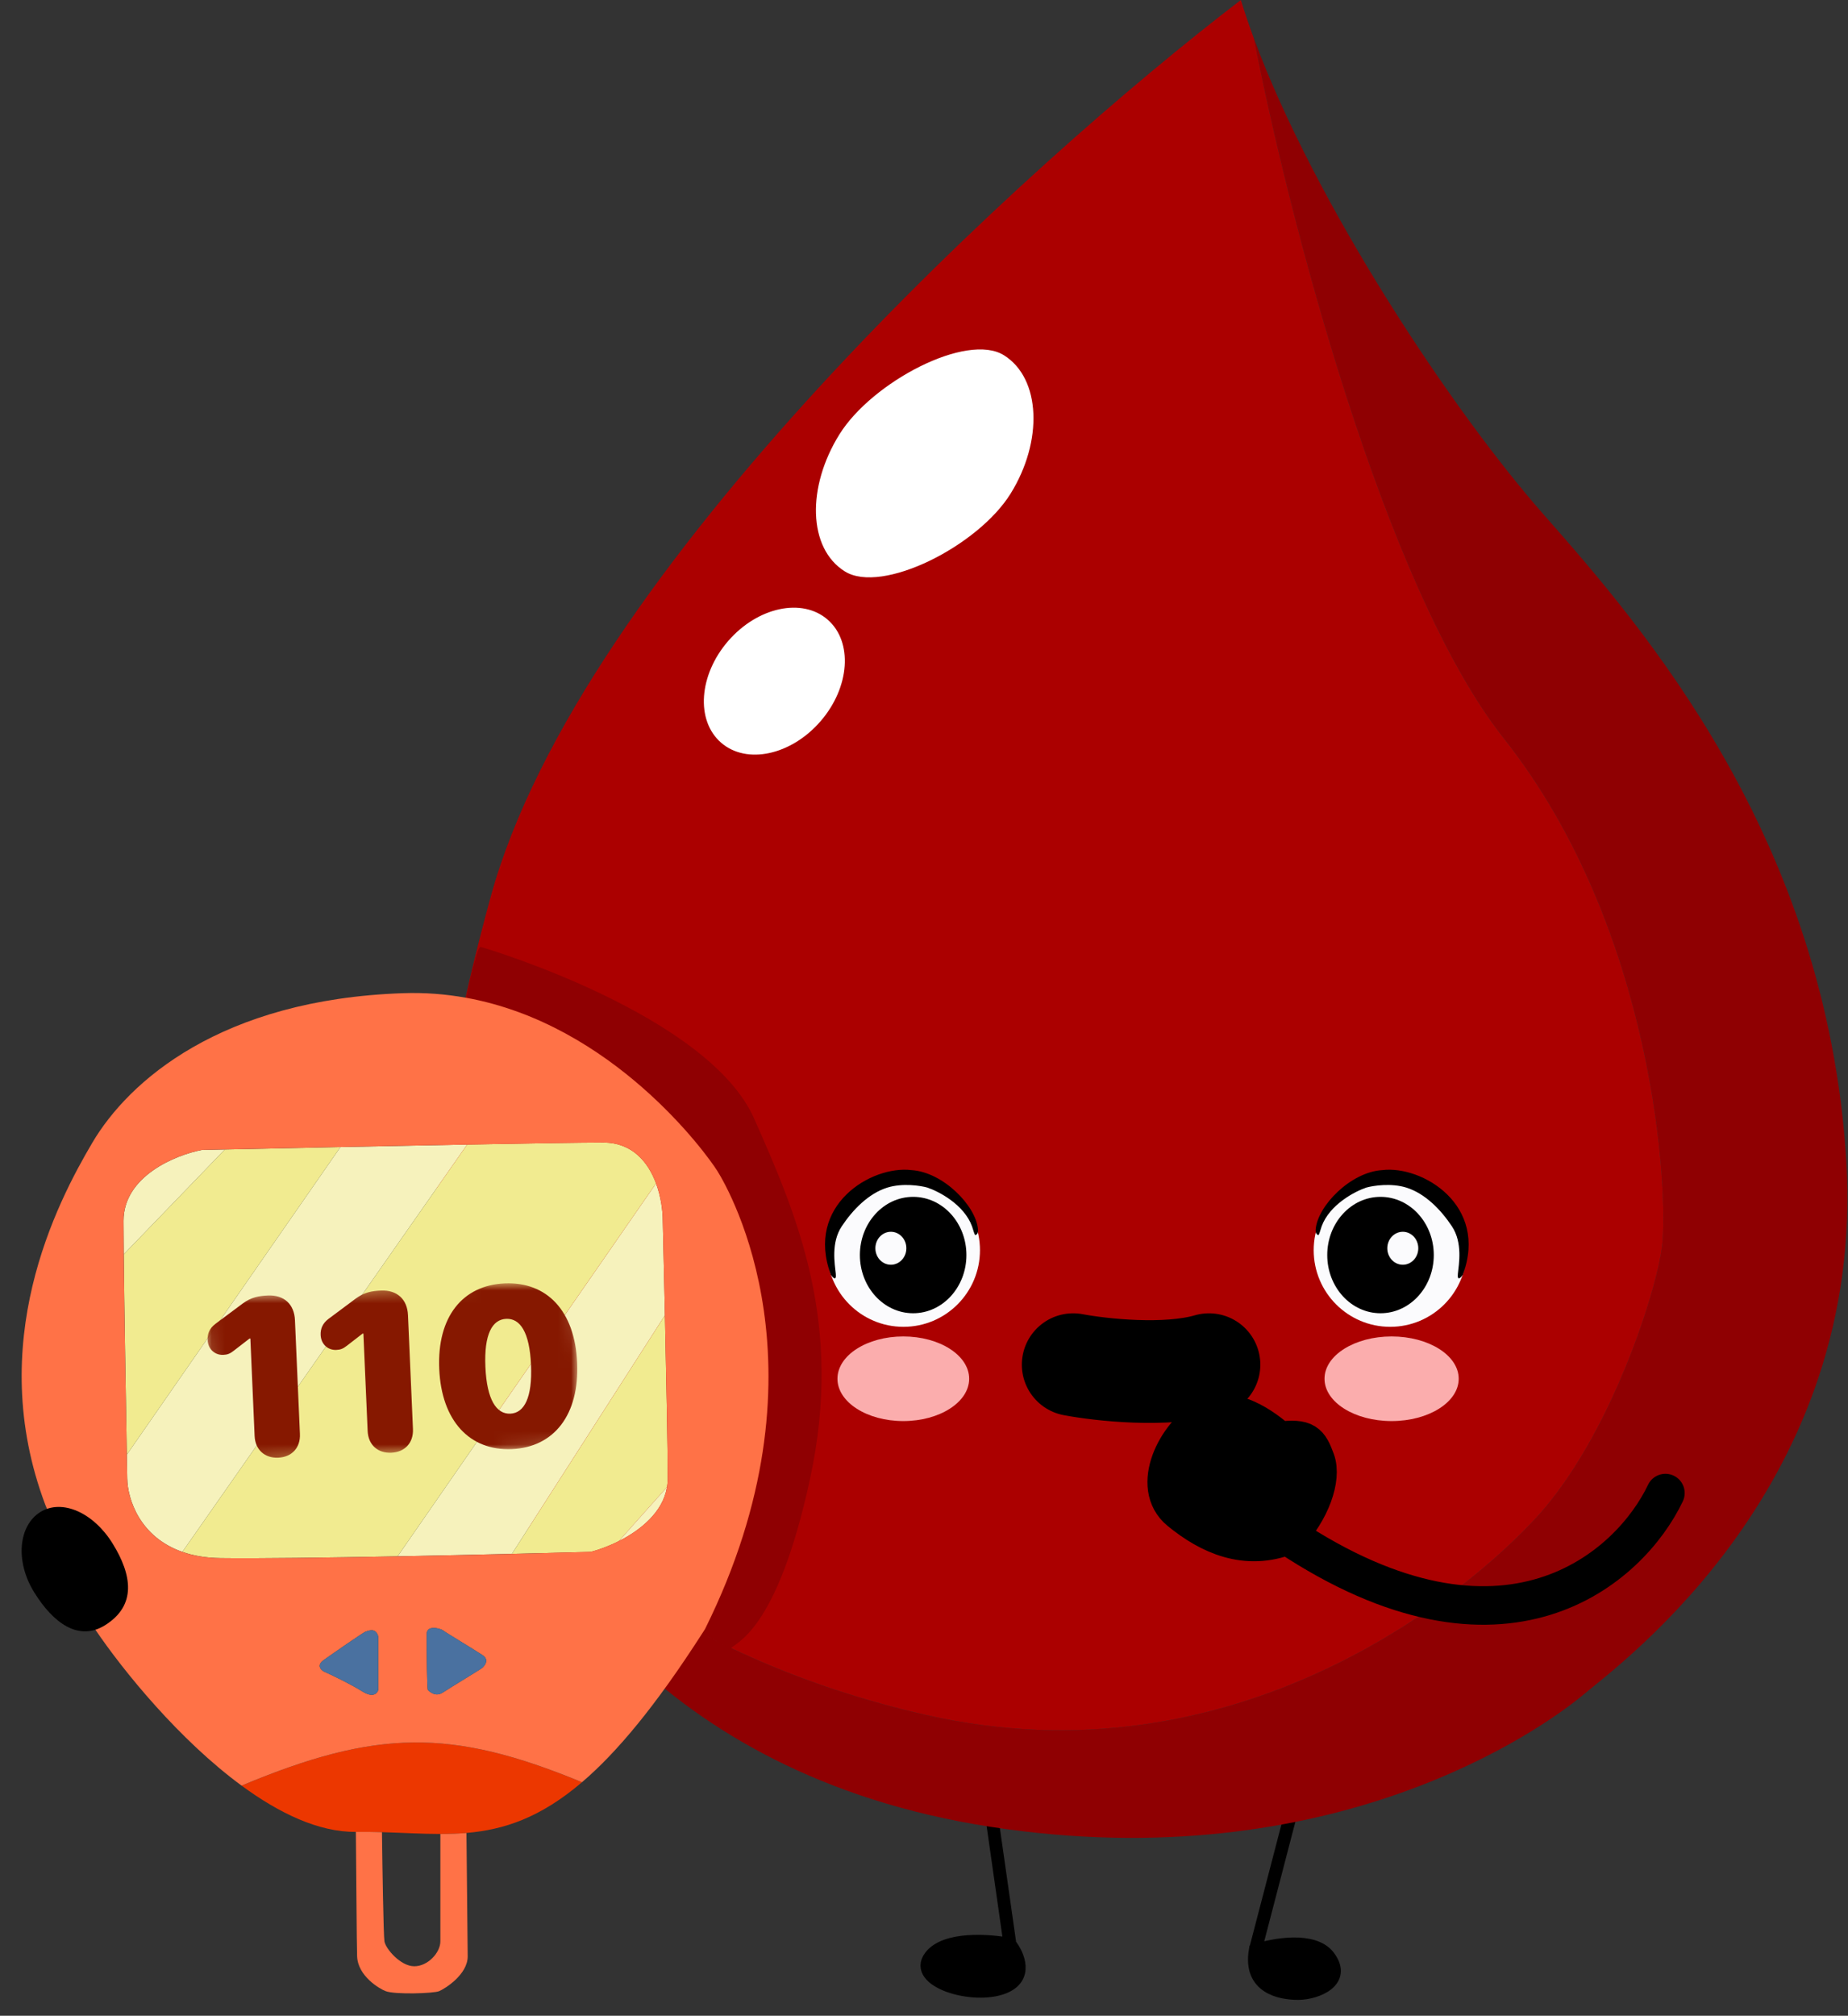 <svg width="144" height="157" viewBox="0 0 144 157" fill="none" xmlns="http://www.w3.org/2000/svg">
<rect x="0" y="0" width="144" height="157" fill="#333333" stroke="none"/>
<path d="M78.7 151.438C77.108 151.119 73.636 150.864 72.49 152.395C71.057 154.307 75.834 155.742 78.223 154.785C80.133 154.02 79.337 152.235 78.7 151.438Z" fill="black"/>
<path d="M97.809 151.916C99.242 151.438 102.395 150.864 103.541 152.395C104.975 154.307 102.586 155.263 101.153 155.263C99.719 155.263 97.331 154.785 97.809 151.916Z" fill="black"/>
<path d="M77.267 141.398L78.7 151.438M78.7 151.438C77.108 151.119 73.636 150.864 72.49 152.395C71.057 154.307 75.834 155.742 78.223 154.785C80.133 154.02 79.337 152.235 78.7 151.438ZM100.675 140.919L97.809 151.916M97.809 151.916C99.242 151.438 102.395 150.864 103.541 152.395C104.975 154.307 102.586 155.263 101.153 155.263C99.72 155.263 97.331 154.785 97.809 151.916Z" stroke="black"/>
<path d="M38.744 114.548C41.308 120.198 50.538 138.177 77.203 142.286C103.868 146.395 120.276 134.581 123.353 132.013C126.43 129.444 145.403 115.575 143.865 90.406C142.326 65.236 127.968 48.798 120.276 40.066C113.151 31.976 102.504 15.951 97.714 3.017C100.278 16.223 107.765 45.614 117.2 57.531C128.994 72.427 130.02 92.974 129.507 97.083C129.043 100.794 125.404 111.98 119.764 118.144C114.123 124.308 96.176 139.061 72.075 133.554C52.795 129.147 41.821 119.048 38.744 114.548Z" fill="#8F0002"/>
<path d="M96.689 0C80.109 12.67 45.206 44.381 38.232 69.859C29.515 101.706 36.181 108.898 38.745 114.548C41.822 119.048 52.795 129.147 72.075 133.553C96.176 139.061 114.123 124.308 119.764 118.144C125.405 111.98 129.044 100.794 129.507 97.083C130.02 92.974 128.994 72.427 117.2 57.531C107.765 45.614 100.278 16.223 97.714 3.017C97.334 1.99 96.991 0.983 96.689 0Z" fill="#AB0000"/>
<path d="M78.742 38.456C76.193 42.547 68.715 46.306 65.831 44.504C62.948 42.703 62.861 37.925 65.409 33.833C67.958 29.741 75.345 25.867 78.229 27.669C81.112 29.47 81.29 34.364 78.742 38.456Z" fill="white"/>
<path d="M56.186 57.842C58.171 59.57 61.641 58.826 63.934 56.18C66.228 53.535 66.478 49.989 64.492 48.261C62.506 46.534 59.037 47.278 56.743 49.923C54.449 52.569 54.2 56.115 56.186 57.842Z" fill="white"/>
<path d="M102.521 113.749C103.038 115.145 102.134 117.684 100.325 119.589C97.097 120.858 94.255 119.589 91.93 117.684C89.605 115.78 91.672 111.718 93.997 110.448C96.322 109.179 99.163 111.845 99.68 112.226C101.746 111.972 102.004 112.353 102.521 113.749Z" fill="black"/>
<path d="M129.774 116.288C127.018 122.085 117.271 130.861 100.325 119.589M100.325 119.589C102.134 117.684 103.038 115.145 102.521 113.749C102.004 112.353 101.746 111.972 99.68 112.226C99.163 111.845 96.322 109.179 93.997 110.448C91.672 111.718 89.605 115.78 91.93 117.684C94.255 119.589 97.097 120.858 100.325 119.589Z" stroke="black" stroke-width="3" stroke-linecap="round"/>
<path d="M70.387 110.681C73.221 110.681 75.519 109.205 75.519 107.386C75.519 105.566 73.221 104.09 70.387 104.09C67.553 104.09 65.256 105.566 65.256 107.386C65.256 109.205 67.553 110.681 70.387 110.681Z" fill="#FBADAD"/>
<path d="M108.437 110.681C111.324 110.681 113.665 109.205 113.665 107.386C113.665 105.566 111.324 104.09 108.437 104.09C105.549 104.09 103.209 105.566 103.209 107.386C103.209 109.205 105.549 110.681 108.437 110.681Z" fill="#FBADAD"/>
<path d="M70.4 103.341C73.692 103.341 76.361 100.669 76.361 97.373C76.361 94.077 73.692 91.406 70.4 91.406C67.108 91.406 64.439 94.077 64.439 97.373C64.439 100.669 67.108 103.341 70.4 103.341Z" fill="#FBFBFD"/>
<path d="M64.74 99.284C64.894 99.511 65.189 99.813 65.127 99.209C65.049 98.454 64.74 96.794 65.592 95.511C66.444 94.228 67.683 92.945 69.156 92.493C70.334 92.131 71.712 92.342 72.255 92.493C73.159 92.795 75.122 93.821 75.741 95.511C75.865 95.934 75.948 96.14 75.974 96.19C76.077 96.19 76.237 96.103 76.206 95.738C76.051 93.926 73.495 91.285 71.015 91.134C67.916 90.757 62.725 93.851 64.74 99.284Z" fill="black"/>
<path d="M71.154 102.283C73.447 102.283 75.305 100.254 75.305 97.751C75.305 95.247 73.447 93.218 71.154 93.218C68.862 93.218 67.004 95.247 67.004 97.751C67.004 100.254 68.862 102.283 71.154 102.283Z" fill="black"/>
<path d="M69.419 98.506C70.086 98.506 70.626 97.931 70.626 97.222C70.626 96.513 70.086 95.938 69.419 95.938C68.752 95.938 68.211 96.513 68.211 97.222C68.211 97.931 68.752 98.506 69.419 98.506Z" fill="#FBFBFD"/>
<path d="M108.328 103.341C105.035 103.341 102.366 100.669 102.366 97.373C102.366 94.077 105.035 91.406 108.328 91.406C111.62 91.406 114.289 94.077 114.289 97.373C114.289 100.669 111.62 103.341 108.328 103.341Z" fill="#FBFBFD"/>
<path d="M113.988 99.284C113.833 99.511 113.538 99.813 113.6 99.209C113.678 98.454 113.988 96.794 113.135 95.511C112.283 94.228 111.044 92.945 109.572 92.493C108.394 92.131 107.015 92.342 106.472 92.493C105.568 92.795 103.606 93.821 102.986 95.511C102.862 95.934 102.779 96.14 102.753 96.19C102.65 96.19 102.49 96.103 102.521 95.738C102.676 93.926 105.233 91.285 107.712 91.134C110.811 90.757 116.002 93.851 113.988 99.284Z" fill="black"/>
<path d="M107.573 102.283C105.281 102.283 103.422 100.254 103.422 97.751C103.422 95.248 105.281 93.218 107.573 93.218C109.865 93.218 111.723 95.248 111.723 97.751C111.723 100.254 109.865 102.283 107.573 102.283Z" fill="black"/>
<path d="M109.309 98.506C108.642 98.506 108.101 97.931 108.101 97.222C108.101 96.513 108.642 95.938 109.309 95.938C109.976 95.938 110.516 96.513 110.516 97.222C110.516 97.931 109.976 98.506 109.309 98.506Z" fill="#FBFBFD"/>
<path d="M18.823 139.074C21.746 141.221 24.838 142.707 27.73 142.678C28.428 142.67 29.104 142.681 29.763 142.7C31.363 142.746 32.861 142.84 34.314 142.839C34.999 142.839 35.675 142.818 36.347 142.761C39.25 142.513 42.085 141.596 45.351 138.809C35.169 134.609 29.36 134.669 18.823 139.074Z" fill="#EC3700"/>
<path d="M29.763 142.7C29.105 142.681 28.428 142.67 27.73 142.678C27.762 145.488 27.79 151.362 27.827 152.369C27.884 153.907 29.563 154.898 30.054 155.083C30.788 155.36 33.79 155.263 34.217 155.083C34.645 154.903 36.444 153.81 36.444 152.369C36.444 151.904 36.379 145.77 36.347 142.761C35.675 142.818 34.999 142.839 34.314 142.839V151.206C34.314 152.078 33.346 153.144 32.281 153.144C31.216 153.144 30.054 151.788 29.957 151.206C29.88 150.741 29.796 145.342 29.763 142.7Z" fill="#FF7247"/>
<path d="M51.644 95.091C51.644 94.303 51.506 93.212 51.12 92.169L30.982 121.216C34.019 121.158 37.114 121.09 39.889 121.025L51.814 102.443C51.753 99.643 51.691 96.978 51.644 95.091Z" fill="#F6F2BC"/>
<path d="M9.882 113.298C9.894 113.974 9.905 114.597 9.916 115.153C9.941 116.778 10.902 119.715 14.209 120.871L36.404 89.143C33.285 89.202 29.844 89.27 26.528 89.338L9.882 113.298Z" fill="#F6F2BC"/>
<path d="M15.725 89.566C13.691 89.954 9.625 91.602 9.625 95.091C9.625 95.726 9.631 96.622 9.642 97.694L17.524 89.527C16.889 89.541 16.287 89.554 15.725 89.566Z" fill="#F6F2BC"/>
<path fill-rule="evenodd" clip-rule="evenodd" d="M9.643 97.694L17.524 89.527C20.117 89.471 23.262 89.405 26.528 89.338L9.882 113.298C9.801 108.762 9.686 101.883 9.643 97.694ZM14.209 120.871C15.042 121.162 16.024 121.34 17.177 121.355C20.033 121.394 25.41 121.322 30.982 121.216L51.12 92.169C50.509 90.516 49.277 88.985 46.997 88.985C45.454 88.985 41.332 89.051 36.404 89.143L14.209 120.871ZM46.029 120.871C44.365 120.915 42.242 120.969 39.889 121.025L51.814 102.443C51.925 107.504 52.032 113.006 52.032 115.153C52.032 115.381 52.013 115.603 51.977 115.818L48.216 120.034C47.415 120.437 46.631 120.715 46.029 120.871Z" fill="#F1EB90"/>
<path d="M48.216 120.034C49.894 119.189 51.649 117.793 51.977 115.818L48.216 120.034Z" fill="#F6F2BC"/>
<path d="M55.904 91.214C56.873 92.764 64.909 106.818 54.936 126.88C54.856 127.005 54.776 127.13 54.697 127.254C55.151 127.48 56.232 128.029 56.929 128.417C57.22 127.919 60.511 127.281 63.126 115.153C65.727 103.081 62.158 94.786 58.769 87.13C55.184 79.031 37.856 73.852 37.469 73.755C37.172 73.681 36.597 76.392 36.307 77.71C47.749 79.774 55.052 89.849 55.904 91.214Z" fill="#8F0002"/>
<path fill-rule="evenodd" clip-rule="evenodd" d="M54.936 126.88C64.909 106.818 56.873 92.764 55.904 91.214C55.052 89.849 47.749 79.774 36.307 77.71C34.749 77.429 33.115 77.296 31.409 77.355C17.177 77.839 10.012 84.236 7.204 88.985C4.397 93.734 -1.219 104.588 3.525 117.188C7.011 125.62 6.527 125.329 7.398 126.88C9.629 130.18 13.995 135.528 18.823 139.074C29.36 134.669 35.169 134.609 45.351 138.809C48.072 136.487 51.091 132.866 54.697 127.254C54.776 127.13 54.856 127.005 54.936 126.88ZM9.625 95.091C9.625 91.602 13.691 89.954 15.725 89.566C16.287 89.554 16.889 89.541 17.524 89.527C20.117 89.471 23.261 89.405 26.528 89.338C29.844 89.27 33.285 89.202 36.404 89.143C41.332 89.051 45.454 88.985 46.997 88.985C49.277 88.985 50.508 90.516 51.12 92.169C51.505 93.212 51.644 94.303 51.644 95.091C51.69 96.978 51.752 99.643 51.814 102.443C51.925 107.504 52.031 113.006 52.031 115.153C52.031 115.381 52.013 115.603 51.977 115.818C51.649 117.793 49.894 119.189 48.216 120.034C47.414 120.437 46.631 120.715 46.029 120.871C44.365 120.915 42.242 120.969 39.889 121.025C37.114 121.09 34.019 121.158 30.982 121.216C25.41 121.322 20.032 121.394 17.177 121.355C16.024 121.34 15.042 121.162 14.209 120.871C10.902 119.715 9.941 116.778 9.915 115.153C9.905 114.598 9.894 113.974 9.882 113.298C9.8 108.762 9.686 101.883 9.642 97.694C9.631 96.622 9.625 95.726 9.625 95.091ZM29.473 131.629V127.461C29.279 126.686 28.601 127.073 28.505 127.073C28.408 127.073 25.89 128.818 25.213 129.303C24.671 129.69 24.987 130.046 25.213 130.175C25.858 130.466 27.362 131.183 28.214 131.726C29.066 132.268 29.408 131.887 29.473 131.629ZM33.346 131.629C33.268 131.551 33.249 128.689 33.249 127.267C33.247 126.492 34.41 126.88 34.507 126.977C34.604 127.073 37.025 128.527 37.605 128.915C38.187 129.303 37.702 129.787 37.605 129.884C37.509 129.981 35.088 131.435 34.507 131.823C33.926 132.21 33.442 131.726 33.346 131.629Z" fill="#FF7247"/>
<path d="M29.473 127.461V131.629C29.408 131.887 29.066 132.268 28.214 131.726C27.362 131.183 25.858 130.466 25.213 130.175C24.987 130.046 24.671 129.69 25.213 129.303C25.891 128.818 28.408 127.073 28.505 127.073C28.602 127.073 29.279 126.686 29.473 127.461Z" fill="#4A71A0"/>
<path d="M33.249 127.267C33.249 128.689 33.268 131.551 33.346 131.629C33.442 131.726 33.926 132.21 34.507 131.823C35.088 131.435 37.509 129.981 37.605 129.884C37.702 129.787 38.187 129.303 37.605 128.915C37.025 128.527 34.604 127.073 34.507 126.977C34.411 126.88 33.247 126.492 33.249 127.267Z" fill="#4A71A0"/>
<path d="M8.777 120.221C10.278 122.646 10.673 125.038 8.173 126.589C6.14 127.85 4.162 126.44 2.661 124.015C1.16 121.59 1.45 118.817 3.138 117.769C4.827 116.722 7.276 117.797 8.777 120.221Z" fill="black"/>
<mask id="mask0_114_3277" style="mask-type:luminance" maskUnits="userSpaceOnUse" x="15" y="99" width="31" height="15">
<path d="M44.734 99.688L15.961 100.945L16.529 113.953L45.301 112.695L44.734 99.688Z" fill="white"/>
</mask>
<g mask="url(#mask0_114_3277)">
<path d="M21.682 113.533C20.625 113.579 19.887 112.915 19.84 111.84L19.509 104.252L19.442 104.255L18.208 105.208C17.917 105.433 17.729 105.509 17.396 105.524C16.738 105.553 16.208 105.075 16.177 104.364C16.155 103.864 16.337 103.449 16.79 103.107L18.906 101.53C19.585 101.025 20.19 100.93 20.872 100.901C22.146 100.845 22.93 101.591 22.983 102.819L23.37 111.686C23.417 112.761 22.739 113.486 21.682 113.533ZM30.49 113.148C29.433 113.194 28.695 112.53 28.648 111.455L28.317 103.867L28.251 103.87L27.016 104.824C26.726 105.048 26.537 105.124 26.204 105.139C25.546 105.168 25.017 104.69 24.985 103.979C24.964 103.479 25.146 103.064 25.598 102.722L27.715 101.144C28.393 100.64 28.998 100.546 29.681 100.516C30.955 100.46 31.738 101.206 31.791 102.434L32.178 111.3C32.225 112.376 31.548 113.101 30.49 113.148ZM39.887 112.864C36.59 113.008 34.402 110.66 34.226 106.621C34.049 102.556 36.052 100.101 39.324 99.958C42.596 99.816 44.797 102.078 44.974 106.143C45.15 110.174 43.184 112.72 39.887 112.864ZM39.767 110.104C40.849 110.056 41.489 108.866 41.378 106.308C41.266 103.743 40.527 102.672 39.444 102.719C38.362 102.767 37.711 103.898 37.823 106.464C37.934 109.021 38.684 110.151 39.767 110.104Z" fill="#861800"/>
</g>
<path d="M83.624 106.288C85.764 106.693 90.876 107.26 94.207 106.288" stroke="black" stroke-width="8" stroke-linecap="round"/>
</svg>
